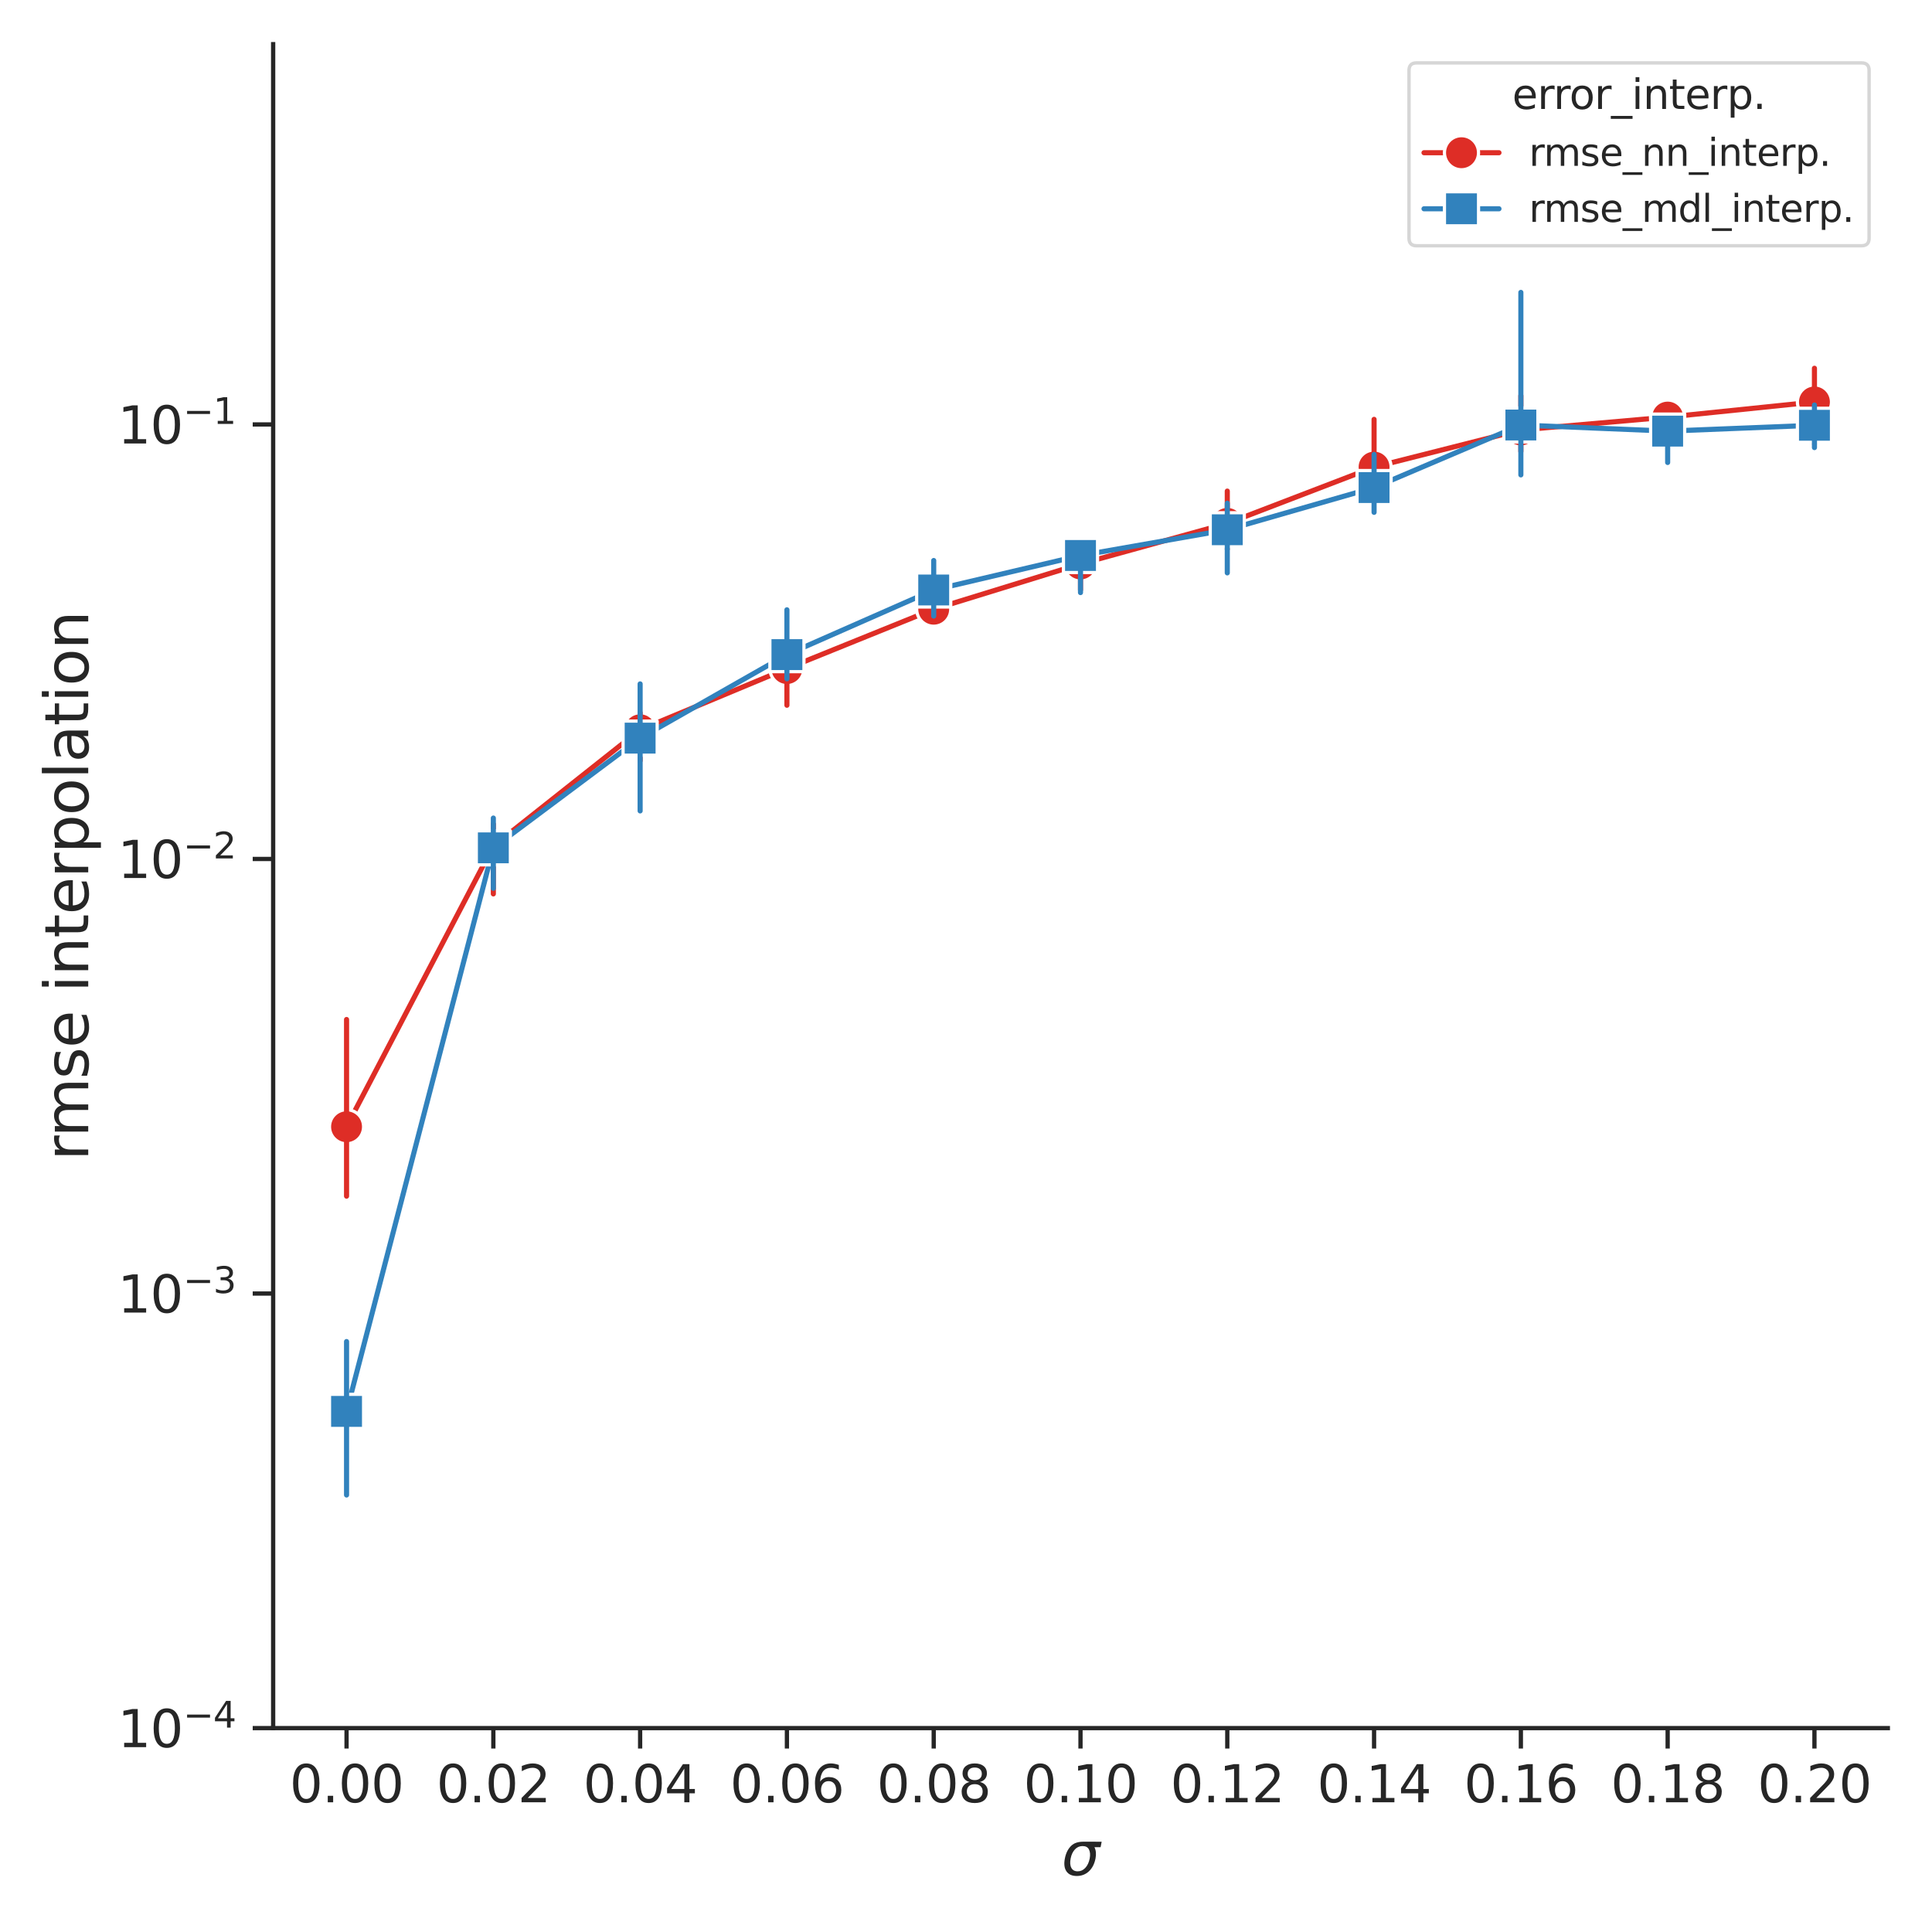 <?xml version="1.0" encoding="utf-8" standalone="no"?>
<!DOCTYPE svg PUBLIC "-//W3C//DTD SVG 1.1//EN"
  "http://www.w3.org/Graphics/SVG/1.1/DTD/svg11.dtd">
<svg xmlns:xlink="http://www.w3.org/1999/xlink" width="453.543pt" height="453.543pt" viewBox="0 0 453.543 453.543" xmlns="http://www.w3.org/2000/svg" version="1.1">
 <defs>
  <style type="text/css">*{stroke-linejoin: round; stroke-linecap: butt}</style>
 </defs>
 <g id="figure_1">
  <g id="patch_1">
   <path d="M 0 453.543 
L 453.543 453.543 
L 453.543 0 
L 0 0 
z
" style="fill: #ffffff"/>
  </g>
  <g id="axes_1">
   <g id="patch_2">
    <path d="M 64.124 405.675 
L 443.175 405.675 
L 443.175 10.368 
L 64.124 10.368 
z
" style="fill: #ffffff"/>
   </g>
   <g id="matplotlib.axis_1">
    <g id="xtick_1">
     <g id="line2d_1">
      <defs>
       <path id="m3ff4978897" d="M 0 0 
L 0 4.8 
" style="stroke: #262626"/>
      </defs>
      <g>
       <use xlink:href="#m3ff4978897" x="81.354" y="405.675" style="fill: #262626; stroke: #262626"/>
      </g>
     </g>
     <g id="text_1">
      <!-- 0.00 -->
      <g style="fill: #262626" transform="translate(67.994 423.093) scale(0.12 -0.12)">
       <defs>
        <path id="DejaVuSans-30" d="M 2034 4250 
Q 1547 4250 1301 3770 
Q 1056 3291 1056 2328 
Q 1056 1369 1301 889 
Q 1547 409 2034 409 
Q 2525 409 2770 889 
Q 3016 1369 3016 2328 
Q 3016 3291 2770 3770 
Q 2525 4250 2034 4250 
z
M 2034 4750 
Q 2819 4750 3233 4129 
Q 3647 3509 3647 2328 
Q 3647 1150 3233 529 
Q 2819 -91 2034 -91 
Q 1250 -91 836 529 
Q 422 1150 422 2328 
Q 422 3509 836 4129 
Q 1250 4750 2034 4750 
z
" transform="scale(0.016)"/>
        <path id="DejaVuSans-2e" d="M 684 794 
L 1344 794 
L 1344 0 
L 684 0 
L 684 794 
z
" transform="scale(0.016)"/>
       </defs>
       <use xlink:href="#DejaVuSans-30"/>
       <use xlink:href="#DejaVuSans-2e" transform="translate(63.623 0)"/>
       <use xlink:href="#DejaVuSans-30" transform="translate(95.41 0)"/>
       <use xlink:href="#DejaVuSans-30" transform="translate(159.033 0)"/>
      </g>
     </g>
    </g>
    <g id="xtick_2">
     <g id="line2d_2">
      <g>
       <use xlink:href="#m3ff4978897" x="115.813" y="405.675" style="fill: #262626; stroke: #262626"/>
      </g>
     </g>
     <g id="text_2">
      <!-- 0.02 -->
      <g style="fill: #262626" transform="translate(102.454 423.093) scale(0.12 -0.12)">
       <defs>
        <path id="DejaVuSans-32" d="M 1228 531 
L 3431 531 
L 3431 0 
L 469 0 
L 469 531 
Q 828 903 1448 1529 
Q 2069 2156 2228 2338 
Q 2531 2678 2651 2914 
Q 2772 3150 2772 3378 
Q 2772 3750 2511 3984 
Q 2250 4219 1831 4219 
Q 1534 4219 1204 4116 
Q 875 4013 500 3803 
L 500 4441 
Q 881 4594 1212 4672 
Q 1544 4750 1819 4750 
Q 2544 4750 2975 4387 
Q 3406 4025 3406 3419 
Q 3406 3131 3298 2873 
Q 3191 2616 2906 2266 
Q 2828 2175 2409 1742 
Q 1991 1309 1228 531 
z
" transform="scale(0.016)"/>
       </defs>
       <use xlink:href="#DejaVuSans-30"/>
       <use xlink:href="#DejaVuSans-2e" transform="translate(63.623 0)"/>
       <use xlink:href="#DejaVuSans-30" transform="translate(95.41 0)"/>
       <use xlink:href="#DejaVuSans-32" transform="translate(159.033 0)"/>
      </g>
     </g>
    </g>
    <g id="xtick_3">
     <g id="line2d_3">
      <g>
       <use xlink:href="#m3ff4978897" x="150.272" y="405.675" style="fill: #262626; stroke: #262626"/>
      </g>
     </g>
     <g id="text_3">
      <!-- 0.04 -->
      <g style="fill: #262626" transform="translate(136.913 423.093) scale(0.12 -0.12)">
       <defs>
        <path id="DejaVuSans-34" d="M 2419 4116 
L 825 1625 
L 2419 1625 
L 2419 4116 
z
M 2253 4666 
L 3047 4666 
L 3047 1625 
L 3713 1625 
L 3713 1100 
L 3047 1100 
L 3047 0 
L 2419 0 
L 2419 1100 
L 313 1100 
L 313 1709 
L 2253 4666 
z
" transform="scale(0.016)"/>
       </defs>
       <use xlink:href="#DejaVuSans-30"/>
       <use xlink:href="#DejaVuSans-2e" transform="translate(63.623 0)"/>
       <use xlink:href="#DejaVuSans-30" transform="translate(95.41 0)"/>
       <use xlink:href="#DejaVuSans-34" transform="translate(159.033 0)"/>
      </g>
     </g>
    </g>
    <g id="xtick_4">
     <g id="line2d_4">
      <g>
       <use xlink:href="#m3ff4978897" x="184.731" y="405.675" style="fill: #262626; stroke: #262626"/>
      </g>
     </g>
     <g id="text_4">
      <!-- 0.06 -->
      <g style="fill: #262626" transform="translate(171.372 423.093) scale(0.12 -0.12)">
       <defs>
        <path id="DejaVuSans-36" d="M 2113 2584 
Q 1688 2584 1439 2293 
Q 1191 2003 1191 1497 
Q 1191 994 1439 701 
Q 1688 409 2113 409 
Q 2538 409 2786 701 
Q 3034 994 3034 1497 
Q 3034 2003 2786 2293 
Q 2538 2584 2113 2584 
z
M 3366 4563 
L 3366 3988 
Q 3128 4100 2886 4159 
Q 2644 4219 2406 4219 
Q 1781 4219 1451 3797 
Q 1122 3375 1075 2522 
Q 1259 2794 1537 2939 
Q 1816 3084 2150 3084 
Q 2853 3084 3261 2657 
Q 3669 2231 3669 1497 
Q 3669 778 3244 343 
Q 2819 -91 2113 -91 
Q 1303 -91 875 529 
Q 447 1150 447 2328 
Q 447 3434 972 4092 
Q 1497 4750 2381 4750 
Q 2619 4750 2861 4703 
Q 3103 4656 3366 4563 
z
" transform="scale(0.016)"/>
       </defs>
       <use xlink:href="#DejaVuSans-30"/>
       <use xlink:href="#DejaVuSans-2e" transform="translate(63.623 0)"/>
       <use xlink:href="#DejaVuSans-30" transform="translate(95.41 0)"/>
       <use xlink:href="#DejaVuSans-36" transform="translate(159.033 0)"/>
      </g>
     </g>
    </g>
    <g id="xtick_5">
     <g id="line2d_5">
      <g>
       <use xlink:href="#m3ff4978897" x="219.191" y="405.675" style="fill: #262626; stroke: #262626"/>
      </g>
     </g>
     <g id="text_5">
      <!-- 0.08 -->
      <g style="fill: #262626" transform="translate(205.831 423.093) scale(0.12 -0.12)">
       <defs>
        <path id="DejaVuSans-38" d="M 2034 2216 
Q 1584 2216 1326 1975 
Q 1069 1734 1069 1313 
Q 1069 891 1326 650 
Q 1584 409 2034 409 
Q 2484 409 2743 651 
Q 3003 894 3003 1313 
Q 3003 1734 2745 1975 
Q 2488 2216 2034 2216 
z
M 1403 2484 
Q 997 2584 770 2862 
Q 544 3141 544 3541 
Q 544 4100 942 4425 
Q 1341 4750 2034 4750 
Q 2731 4750 3128 4425 
Q 3525 4100 3525 3541 
Q 3525 3141 3298 2862 
Q 3072 2584 2669 2484 
Q 3125 2378 3379 2068 
Q 3634 1759 3634 1313 
Q 3634 634 3220 271 
Q 2806 -91 2034 -91 
Q 1263 -91 848 271 
Q 434 634 434 1313 
Q 434 1759 690 2068 
Q 947 2378 1403 2484 
z
M 1172 3481 
Q 1172 3119 1398 2916 
Q 1625 2713 2034 2713 
Q 2441 2713 2670 2916 
Q 2900 3119 2900 3481 
Q 2900 3844 2670 4047 
Q 2441 4250 2034 4250 
Q 1625 4250 1398 4047 
Q 1172 3844 1172 3481 
z
" transform="scale(0.016)"/>
       </defs>
       <use xlink:href="#DejaVuSans-30"/>
       <use xlink:href="#DejaVuSans-2e" transform="translate(63.623 0)"/>
       <use xlink:href="#DejaVuSans-30" transform="translate(95.41 0)"/>
       <use xlink:href="#DejaVuSans-38" transform="translate(159.033 0)"/>
      </g>
     </g>
    </g>
    <g id="xtick_6">
     <g id="line2d_6">
      <g>
       <use xlink:href="#m3ff4978897" x="253.65" y="405.675" style="fill: #262626; stroke: #262626"/>
      </g>
     </g>
     <g id="text_6">
      <!-- 0.10 -->
      <g style="fill: #262626" transform="translate(240.29 423.093) scale(0.12 -0.12)">
       <defs>
        <path id="DejaVuSans-31" d="M 794 531 
L 1825 531 
L 1825 4091 
L 703 3866 
L 703 4441 
L 1819 4666 
L 2450 4666 
L 2450 531 
L 3481 531 
L 3481 0 
L 794 0 
L 794 531 
z
" transform="scale(0.016)"/>
       </defs>
       <use xlink:href="#DejaVuSans-30"/>
       <use xlink:href="#DejaVuSans-2e" transform="translate(63.623 0)"/>
       <use xlink:href="#DejaVuSans-31" transform="translate(95.41 0)"/>
       <use xlink:href="#DejaVuSans-30" transform="translate(159.033 0)"/>
      </g>
     </g>
    </g>
    <g id="xtick_7">
     <g id="line2d_7">
      <g>
       <use xlink:href="#m3ff4978897" x="288.109" y="405.675" style="fill: #262626; stroke: #262626"/>
      </g>
     </g>
     <g id="text_7">
      <!-- 0.12 -->
      <g style="fill: #262626" transform="translate(274.75 423.093) scale(0.12 -0.12)">
       <use xlink:href="#DejaVuSans-30"/>
       <use xlink:href="#DejaVuSans-2e" transform="translate(63.623 0)"/>
       <use xlink:href="#DejaVuSans-31" transform="translate(95.41 0)"/>
       <use xlink:href="#DejaVuSans-32" transform="translate(159.033 0)"/>
      </g>
     </g>
    </g>
    <g id="xtick_8">
     <g id="line2d_8">
      <g>
       <use xlink:href="#m3ff4978897" x="322.568" y="405.675" style="fill: #262626; stroke: #262626"/>
      </g>
     </g>
     <g id="text_8">
      <!-- 0.14 -->
      <g style="fill: #262626" transform="translate(309.209 423.093) scale(0.12 -0.12)">
       <use xlink:href="#DejaVuSans-30"/>
       <use xlink:href="#DejaVuSans-2e" transform="translate(63.623 0)"/>
       <use xlink:href="#DejaVuSans-31" transform="translate(95.41 0)"/>
       <use xlink:href="#DejaVuSans-34" transform="translate(159.033 0)"/>
      </g>
     </g>
    </g>
    <g id="xtick_9">
     <g id="line2d_9">
      <g>
       <use xlink:href="#m3ff4978897" x="357.027" y="405.675" style="fill: #262626; stroke: #262626"/>
      </g>
     </g>
     <g id="text_9">
      <!-- 0.16 -->
      <g style="fill: #262626" transform="translate(343.668 423.093) scale(0.12 -0.12)">
       <use xlink:href="#DejaVuSans-30"/>
       <use xlink:href="#DejaVuSans-2e" transform="translate(63.623 0)"/>
       <use xlink:href="#DejaVuSans-31" transform="translate(95.41 0)"/>
       <use xlink:href="#DejaVuSans-36" transform="translate(159.033 0)"/>
      </g>
     </g>
    </g>
    <g id="xtick_10">
     <g id="line2d_10">
      <g>
       <use xlink:href="#m3ff4978897" x="391.487" y="405.675" style="fill: #262626; stroke: #262626"/>
      </g>
     </g>
     <g id="text_10">
      <!-- 0.18 -->
      <g style="fill: #262626" transform="translate(378.127 423.093) scale(0.12 -0.12)">
       <use xlink:href="#DejaVuSans-30"/>
       <use xlink:href="#DejaVuSans-2e" transform="translate(63.623 0)"/>
       <use xlink:href="#DejaVuSans-31" transform="translate(95.41 0)"/>
       <use xlink:href="#DejaVuSans-38" transform="translate(159.033 0)"/>
      </g>
     </g>
    </g>
    <g id="xtick_11">
     <g id="line2d_11">
      <g>
       <use xlink:href="#m3ff4978897" x="425.946" y="405.675" style="fill: #262626; stroke: #262626"/>
      </g>
     </g>
     <g id="text_11">
      <!-- 0.20 -->
      <g style="fill: #262626" transform="translate(412.586 423.093) scale(0.12 -0.12)">
       <use xlink:href="#DejaVuSans-30"/>
       <use xlink:href="#DejaVuSans-2e" transform="translate(63.623 0)"/>
       <use xlink:href="#DejaVuSans-32" transform="translate(95.41 0)"/>
       <use xlink:href="#DejaVuSans-30" transform="translate(159.033 0)"/>
      </g>
     </g>
    </g>
    <g id="text_12">
     <!-- $\sigma$ -->
     <g style="fill: #262626" transform="translate(249.17 440.227) scale(0.14 -0.14)">
      <defs>
       <path id="DejaVuSans-Oblique-3c3" d="M 2219 3044 
Q 1744 3044 1422 2700 
Q 1081 2341 969 1747 
Q 844 1119 1044 756 
Q 1241 397 1706 397 
Q 2166 397 2503 759 
Q 2844 1122 2966 1747 
Q 3075 2319 2881 2700 
Q 2700 3044 2219 3044 
z
M 2309 3503 
L 4219 3500 
L 4106 2925 
L 3463 2925 
Q 3706 2438 3575 1747 
Q 3406 888 2884 400 
Q 2359 -91 1609 -91 
Q 856 -91 525 400 
Q 194 888 363 1747 
Q 528 2609 1050 3097 
Q 1484 3503 2309 3503 
z
" transform="scale(0.016)"/>
      </defs>
      <use xlink:href="#DejaVuSans-Oblique-3c3" transform="translate(0 0.266)"/>
     </g>
    </g>
   </g>
   <g id="matplotlib.axis_2">
    <g id="ytick_1">
     <g id="line2d_12">
      <defs>
       <path id="m287e1f6961" d="M 0 0 
L -4.8 0 
" style="stroke: #262626"/>
      </defs>
      <g>
       <use xlink:href="#m287e1f6961" x="64.124" y="405.675" style="fill: #262626; stroke: #262626"/>
      </g>
     </g>
     <g id="text_13">
      <!-- $\mathdefault{10^{-4}}$ -->
      <g style="fill: #262626" transform="translate(27.624 410.234) scale(0.12 -0.12)">
       <defs>
        <path id="DejaVuSans-2212" d="M 678 2272 
L 4684 2272 
L 4684 1741 
L 678 1741 
L 678 2272 
z
" transform="scale(0.016)"/>
       </defs>
       <use xlink:href="#DejaVuSans-31" transform="translate(0 0.684)"/>
       <use xlink:href="#DejaVuSans-30" transform="translate(63.623 0.684)"/>
       <use xlink:href="#DejaVuSans-2212" transform="translate(128.203 38.966) scale(0.7)"/>
       <use xlink:href="#DejaVuSans-34" transform="translate(186.855 38.966) scale(0.7)"/>
      </g>
     </g>
    </g>
    <g id="ytick_2">
     <g id="line2d_13">
      <g>
       <use xlink:href="#m287e1f6961" x="64.124" y="303.662" style="fill: #262626; stroke: #262626"/>
      </g>
     </g>
     <g id="text_14">
      <!-- $\mathdefault{10^{-3}}$ -->
      <g style="fill: #262626" transform="translate(27.624 308.221) scale(0.12 -0.12)">
       <defs>
        <path id="DejaVuSans-33" d="M 2597 2516 
Q 3050 2419 3304 2112 
Q 3559 1806 3559 1356 
Q 3559 666 3084 287 
Q 2609 -91 1734 -91 
Q 1441 -91 1130 -33 
Q 819 25 488 141 
L 488 750 
Q 750 597 1062 519 
Q 1375 441 1716 441 
Q 2309 441 2620 675 
Q 2931 909 2931 1356 
Q 2931 1769 2642 2001 
Q 2353 2234 1838 2234 
L 1294 2234 
L 1294 2753 
L 1863 2753 
Q 2328 2753 2575 2939 
Q 2822 3125 2822 3475 
Q 2822 3834 2567 4026 
Q 2313 4219 1838 4219 
Q 1578 4219 1281 4162 
Q 984 4106 628 3988 
L 628 4550 
Q 988 4650 1302 4700 
Q 1616 4750 1894 4750 
Q 2613 4750 3031 4423 
Q 3450 4097 3450 3541 
Q 3450 3153 3228 2886 
Q 3006 2619 2597 2516 
z
" transform="scale(0.016)"/>
       </defs>
       <use xlink:href="#DejaVuSans-31" transform="translate(0 0.766)"/>
       <use xlink:href="#DejaVuSans-30" transform="translate(63.623 0.766)"/>
       <use xlink:href="#DejaVuSans-2212" transform="translate(128.203 39.047) scale(0.7)"/>
       <use xlink:href="#DejaVuSans-33" transform="translate(186.855 39.047) scale(0.7)"/>
      </g>
     </g>
    </g>
    <g id="ytick_3">
     <g id="line2d_14">
      <g>
       <use xlink:href="#m287e1f6961" x="64.124" y="201.649" style="fill: #262626; stroke: #262626"/>
      </g>
     </g>
     <g id="text_15">
      <!-- $\mathdefault{10^{-2}}$ -->
      <g style="fill: #262626" transform="translate(27.624 206.208) scale(0.12 -0.12)">
       <use xlink:href="#DejaVuSans-31" transform="translate(0 0.766)"/>
       <use xlink:href="#DejaVuSans-30" transform="translate(63.623 0.766)"/>
       <use xlink:href="#DejaVuSans-2212" transform="translate(128.203 39.047) scale(0.7)"/>
       <use xlink:href="#DejaVuSans-32" transform="translate(186.855 39.047) scale(0.7)"/>
      </g>
     </g>
    </g>
    <g id="ytick_4">
     <g id="line2d_15">
      <g>
       <use xlink:href="#m287e1f6961" x="64.124" y="99.636" style="fill: #262626; stroke: #262626"/>
      </g>
     </g>
     <g id="text_16">
      <!-- $\mathdefault{10^{-1}}$ -->
      <g style="fill: #262626" transform="translate(27.624 104.195) scale(0.12 -0.12)">
       <use xlink:href="#DejaVuSans-31" transform="translate(0 0.684)"/>
       <use xlink:href="#DejaVuSans-30" transform="translate(63.623 0.684)"/>
       <use xlink:href="#DejaVuSans-2212" transform="translate(128.203 38.966) scale(0.7)"/>
       <use xlink:href="#DejaVuSans-31" transform="translate(186.855 38.966) scale(0.7)"/>
      </g>
     </g>
    </g>
    <g id="text_17">
     <!-- rmse interpolation -->
     <g style="fill: #262626" transform="translate(20.713 272.453) rotate(-90) scale(0.14 -0.14)">
      <defs>
       <path id="DejaVuSans-72" d="M 2631 2963 
Q 2534 3019 2420 3045 
Q 2306 3072 2169 3072 
Q 1681 3072 1420 2755 
Q 1159 2438 1159 1844 
L 1159 0 
L 581 0 
L 581 3500 
L 1159 3500 
L 1159 2956 
Q 1341 3275 1631 3429 
Q 1922 3584 2338 3584 
Q 2397 3584 2469 3576 
Q 2541 3569 2628 3553 
L 2631 2963 
z
" transform="scale(0.016)"/>
       <path id="DejaVuSans-6d" d="M 3328 2828 
Q 3544 3216 3844 3400 
Q 4144 3584 4550 3584 
Q 5097 3584 5394 3201 
Q 5691 2819 5691 2113 
L 5691 0 
L 5113 0 
L 5113 2094 
Q 5113 2597 4934 2840 
Q 4756 3084 4391 3084 
Q 3944 3084 3684 2787 
Q 3425 2491 3425 1978 
L 3425 0 
L 2847 0 
L 2847 2094 
Q 2847 2600 2669 2842 
Q 2491 3084 2119 3084 
Q 1678 3084 1418 2786 
Q 1159 2488 1159 1978 
L 1159 0 
L 581 0 
L 581 3500 
L 1159 3500 
L 1159 2956 
Q 1356 3278 1631 3431 
Q 1906 3584 2284 3584 
Q 2666 3584 2933 3390 
Q 3200 3197 3328 2828 
z
" transform="scale(0.016)"/>
       <path id="DejaVuSans-73" d="M 2834 3397 
L 2834 2853 
Q 2591 2978 2328 3040 
Q 2066 3103 1784 3103 
Q 1356 3103 1142 2972 
Q 928 2841 928 2578 
Q 928 2378 1081 2264 
Q 1234 2150 1697 2047 
L 1894 2003 
Q 2506 1872 2764 1633 
Q 3022 1394 3022 966 
Q 3022 478 2636 193 
Q 2250 -91 1575 -91 
Q 1294 -91 989 -36 
Q 684 19 347 128 
L 347 722 
Q 666 556 975 473 
Q 1284 391 1588 391 
Q 1994 391 2212 530 
Q 2431 669 2431 922 
Q 2431 1156 2273 1281 
Q 2116 1406 1581 1522 
L 1381 1569 
Q 847 1681 609 1914 
Q 372 2147 372 2553 
Q 372 3047 722 3315 
Q 1072 3584 1716 3584 
Q 2034 3584 2315 3537 
Q 2597 3491 2834 3397 
z
" transform="scale(0.016)"/>
       <path id="DejaVuSans-65" d="M 3597 1894 
L 3597 1613 
L 953 1613 
Q 991 1019 1311 708 
Q 1631 397 2203 397 
Q 2534 397 2845 478 
Q 3156 559 3463 722 
L 3463 178 
Q 3153 47 2828 -22 
Q 2503 -91 2169 -91 
Q 1331 -91 842 396 
Q 353 884 353 1716 
Q 353 2575 817 3079 
Q 1281 3584 2069 3584 
Q 2775 3584 3186 3129 
Q 3597 2675 3597 1894 
z
M 3022 2063 
Q 3016 2534 2758 2815 
Q 2500 3097 2075 3097 
Q 1594 3097 1305 2825 
Q 1016 2553 972 2059 
L 3022 2063 
z
" transform="scale(0.016)"/>
       <path id="DejaVuSans-20" transform="scale(0.016)"/>
       <path id="DejaVuSans-69" d="M 603 3500 
L 1178 3500 
L 1178 0 
L 603 0 
L 603 3500 
z
M 603 4863 
L 1178 4863 
L 1178 4134 
L 603 4134 
L 603 4863 
z
" transform="scale(0.016)"/>
       <path id="DejaVuSans-6e" d="M 3513 2113 
L 3513 0 
L 2938 0 
L 2938 2094 
Q 2938 2591 2744 2837 
Q 2550 3084 2163 3084 
Q 1697 3084 1428 2787 
Q 1159 2491 1159 1978 
L 1159 0 
L 581 0 
L 581 3500 
L 1159 3500 
L 1159 2956 
Q 1366 3272 1645 3428 
Q 1925 3584 2291 3584 
Q 2894 3584 3203 3211 
Q 3513 2838 3513 2113 
z
" transform="scale(0.016)"/>
       <path id="DejaVuSans-74" d="M 1172 4494 
L 1172 3500 
L 2356 3500 
L 2356 3053 
L 1172 3053 
L 1172 1153 
Q 1172 725 1289 603 
Q 1406 481 1766 481 
L 2356 481 
L 2356 0 
L 1766 0 
Q 1100 0 847 248 
Q 594 497 594 1153 
L 594 3053 
L 172 3053 
L 172 3500 
L 594 3500 
L 594 4494 
L 1172 4494 
z
" transform="scale(0.016)"/>
       <path id="DejaVuSans-70" d="M 1159 525 
L 1159 -1331 
L 581 -1331 
L 581 3500 
L 1159 3500 
L 1159 2969 
Q 1341 3281 1617 3432 
Q 1894 3584 2278 3584 
Q 2916 3584 3314 3078 
Q 3713 2572 3713 1747 
Q 3713 922 3314 415 
Q 2916 -91 2278 -91 
Q 1894 -91 1617 61 
Q 1341 213 1159 525 
z
M 3116 1747 
Q 3116 2381 2855 2742 
Q 2594 3103 2138 3103 
Q 1681 3103 1420 2742 
Q 1159 2381 1159 1747 
Q 1159 1113 1420 752 
Q 1681 391 2138 391 
Q 2594 391 2855 752 
Q 3116 1113 3116 1747 
z
" transform="scale(0.016)"/>
       <path id="DejaVuSans-6f" d="M 1959 3097 
Q 1497 3097 1228 2736 
Q 959 2375 959 1747 
Q 959 1119 1226 758 
Q 1494 397 1959 397 
Q 2419 397 2687 759 
Q 2956 1122 2956 1747 
Q 2956 2369 2687 2733 
Q 2419 3097 1959 3097 
z
M 1959 3584 
Q 2709 3584 3137 3096 
Q 3566 2609 3566 1747 
Q 3566 888 3137 398 
Q 2709 -91 1959 -91 
Q 1206 -91 779 398 
Q 353 888 353 1747 
Q 353 2609 779 3096 
Q 1206 3584 1959 3584 
z
" transform="scale(0.016)"/>
       <path id="DejaVuSans-6c" d="M 603 4863 
L 1178 4863 
L 1178 0 
L 603 0 
L 603 4863 
z
" transform="scale(0.016)"/>
       <path id="DejaVuSans-61" d="M 2194 1759 
Q 1497 1759 1228 1600 
Q 959 1441 959 1056 
Q 959 750 1161 570 
Q 1363 391 1709 391 
Q 2188 391 2477 730 
Q 2766 1069 2766 1631 
L 2766 1759 
L 2194 1759 
z
M 3341 1997 
L 3341 0 
L 2766 0 
L 2766 531 
Q 2569 213 2275 61 
Q 1981 -91 1556 -91 
Q 1019 -91 701 211 
Q 384 513 384 1019 
Q 384 1609 779 1909 
Q 1175 2209 1959 2209 
L 2766 2209 
L 2766 2266 
Q 2766 2663 2505 2880 
Q 2244 3097 1772 3097 
Q 1472 3097 1187 3025 
Q 903 2953 641 2809 
L 641 3341 
Q 956 3463 1253 3523 
Q 1550 3584 1831 3584 
Q 2591 3584 2966 3190 
Q 3341 2797 3341 1997 
z
" transform="scale(0.016)"/>
      </defs>
      <use xlink:href="#DejaVuSans-72"/>
      <use xlink:href="#DejaVuSans-6d" transform="translate(39.363 0)"/>
      <use xlink:href="#DejaVuSans-73" transform="translate(136.775 0)"/>
      <use xlink:href="#DejaVuSans-65" transform="translate(188.875 0)"/>
      <use xlink:href="#DejaVuSans-20" transform="translate(250.398 0)"/>
      <use xlink:href="#DejaVuSans-69" transform="translate(282.186 0)"/>
      <use xlink:href="#DejaVuSans-6e" transform="translate(309.969 0)"/>
      <use xlink:href="#DejaVuSans-74" transform="translate(373.348 0)"/>
      <use xlink:href="#DejaVuSans-65" transform="translate(412.557 0)"/>
      <use xlink:href="#DejaVuSans-72" transform="translate(474.08 0)"/>
      <use xlink:href="#DejaVuSans-70" transform="translate(515.193 0)"/>
      <use xlink:href="#DejaVuSans-6f" transform="translate(578.67 0)"/>
      <use xlink:href="#DejaVuSans-6c" transform="translate(639.852 0)"/>
      <use xlink:href="#DejaVuSans-61" transform="translate(667.635 0)"/>
      <use xlink:href="#DejaVuSans-74" transform="translate(728.914 0)"/>
      <use xlink:href="#DejaVuSans-69" transform="translate(768.123 0)"/>
      <use xlink:href="#DejaVuSans-6f" transform="translate(795.906 0)"/>
      <use xlink:href="#DejaVuSans-6e" transform="translate(857.088 0)"/>
     </g>
    </g>
   </g>
   <g id="line2d_16">
    <path d="M 81.354 264.507 
L 115.813 198.613 
L 150.272 171.315 
L 184.731 156.948 
L 219.191 143.01 
L 253.65 132.39 
L 288.109 122.869 
L 322.568 109.652 
L 357.027 100.928 
L 391.487 97.912 
L 425.946 94.365 
" clip-path="url(#p5ad7cc819a)" style="fill: none; stroke: #de2d26; stroke-width: 1.2; stroke-linecap: round"/>
    <defs>
     <path id="mc677f38b36" d="M 0 4 
C 1.061 4 2.078 3.579 2.828 2.828 
C 3.579 2.078 4 1.061 4 0 
C 4 -1.061 3.579 -2.078 2.828 -2.828 
C 2.078 -3.579 1.061 -4 0 -4 
C -1.061 -4 -2.078 -3.579 -2.828 -2.828 
C -3.579 -2.078 -4 -1.061 -4 0 
C -4 1.061 -3.579 2.078 -2.828 2.828 
C -2.078 3.579 -1.061 4 0 4 
z
" style="stroke: #ffffff; stroke-width: 0.75"/>
    </defs>
    <g clip-path="url(#p5ad7cc819a)">
     <use xlink:href="#mc677f38b36" x="81.354" y="264.507" style="fill: #de2d26; stroke: #ffffff; stroke-width: 0.75"/>
     <use xlink:href="#mc677f38b36" x="115.813" y="198.613" style="fill: #de2d26; stroke: #ffffff; stroke-width: 0.75"/>
     <use xlink:href="#mc677f38b36" x="150.272" y="171.315" style="fill: #de2d26; stroke: #ffffff; stroke-width: 0.75"/>
     <use xlink:href="#mc677f38b36" x="184.731" y="156.948" style="fill: #de2d26; stroke: #ffffff; stroke-width: 0.75"/>
     <use xlink:href="#mc677f38b36" x="219.191" y="143.01" style="fill: #de2d26; stroke: #ffffff; stroke-width: 0.75"/>
     <use xlink:href="#mc677f38b36" x="253.65" y="132.39" style="fill: #de2d26; stroke: #ffffff; stroke-width: 0.75"/>
     <use xlink:href="#mc677f38b36" x="288.109" y="122.869" style="fill: #de2d26; stroke: #ffffff; stroke-width: 0.75"/>
     <use xlink:href="#mc677f38b36" x="322.568" y="109.652" style="fill: #de2d26; stroke: #ffffff; stroke-width: 0.75"/>
     <use xlink:href="#mc677f38b36" x="357.027" y="100.928" style="fill: #de2d26; stroke: #ffffff; stroke-width: 0.75"/>
     <use xlink:href="#mc677f38b36" x="391.487" y="97.912" style="fill: #de2d26; stroke: #ffffff; stroke-width: 0.75"/>
     <use xlink:href="#mc677f38b36" x="425.946" y="94.365" style="fill: #de2d26; stroke: #ffffff; stroke-width: 0.75"/>
    </g>
   </g>
   <g id="LineCollection_1">
    <path d="M 81.354 280.801 
L 81.354 239.33 
" clip-path="url(#p5ad7cc819a)" style="fill: none; stroke: #de2d26; stroke-width: 1.2; stroke-linecap: round"/>
    <path d="M 115.813 209.847 
L 115.813 193.461 
" clip-path="url(#p5ad7cc819a)" style="fill: none; stroke: #de2d26; stroke-width: 1.2; stroke-linecap: round"/>
    <path d="M 150.272 178.563 
L 150.272 167.338 
" clip-path="url(#p5ad7cc819a)" style="fill: none; stroke: #de2d26; stroke-width: 1.2; stroke-linecap: round"/>
    <path d="M 184.731 165.56 
L 184.731 152.875 
" clip-path="url(#p5ad7cc819a)" style="fill: none; stroke: #de2d26; stroke-width: 1.2; stroke-linecap: round"/>
    <path d="M 219.191 145.757 
L 219.191 137.218 
" clip-path="url(#p5ad7cc819a)" style="fill: none; stroke: #de2d26; stroke-width: 1.2; stroke-linecap: round"/>
    <path d="M 253.65 138.472 
L 253.65 127.3 
" clip-path="url(#p5ad7cc819a)" style="fill: none; stroke: #de2d26; stroke-width: 1.2; stroke-linecap: round"/>
    <path d="M 288.109 128.868 
L 288.109 115.283 
" clip-path="url(#p5ad7cc819a)" style="fill: none; stroke: #de2d26; stroke-width: 1.2; stroke-linecap: round"/>
    <path d="M 322.568 118.224 
L 322.568 98.444 
" clip-path="url(#p5ad7cc819a)" style="fill: none; stroke: #de2d26; stroke-width: 1.2; stroke-linecap: round"/>
    <path d="M 357.027 105.968 
L 357.027 92.886 
" clip-path="url(#p5ad7cc819a)" style="fill: none; stroke: #de2d26; stroke-width: 1.2; stroke-linecap: round"/>
    <path d="M 391.487 102.832 
L 391.487 95.426 
" clip-path="url(#p5ad7cc819a)" style="fill: none; stroke: #de2d26; stroke-width: 1.2; stroke-linecap: round"/>
    <path d="M 425.946 104.086 
L 425.946 86.45 
" clip-path="url(#p5ad7cc819a)" style="fill: none; stroke: #de2d26; stroke-width: 1.2; stroke-linecap: round"/>
   </g>
   <g id="line2d_17">
    <path d="M 81.354 331.328 
L 115.813 199.031 
L 150.272 173.279 
L 184.731 153.673 
L 219.191 138.501 
L 253.65 130.405 
L 288.109 124.358 
L 322.568 114.453 
L 357.027 99.775 
L 391.487 101.205 
L 425.946 99.833 
" clip-path="url(#p5ad7cc819a)" style="fill: none; stroke: #3182bd; stroke-width: 1.2; stroke-linecap: round"/>
    <defs>
     <path id="m9399bd65b9" d="M -4 4 
L 4 4 
L 4 -4 
L -4 -4 
z
" style="stroke: #ffffff; stroke-width: 0.75; stroke-linejoin: miter"/>
    </defs>
    <g clip-path="url(#p5ad7cc819a)">
     <use xlink:href="#m9399bd65b9" x="81.354" y="331.328" style="fill: #3182bd; stroke: #ffffff; stroke-width: 0.75; stroke-linejoin: miter"/>
     <use xlink:href="#m9399bd65b9" x="115.813" y="199.031" style="fill: #3182bd; stroke: #ffffff; stroke-width: 0.75; stroke-linejoin: miter"/>
     <use xlink:href="#m9399bd65b9" x="150.272" y="173.279" style="fill: #3182bd; stroke: #ffffff; stroke-width: 0.75; stroke-linejoin: miter"/>
     <use xlink:href="#m9399bd65b9" x="184.731" y="153.673" style="fill: #3182bd; stroke: #ffffff; stroke-width: 0.75; stroke-linejoin: miter"/>
     <use xlink:href="#m9399bd65b9" x="219.191" y="138.501" style="fill: #3182bd; stroke: #ffffff; stroke-width: 0.75; stroke-linejoin: miter"/>
     <use xlink:href="#m9399bd65b9" x="253.65" y="130.405" style="fill: #3182bd; stroke: #ffffff; stroke-width: 0.75; stroke-linejoin: miter"/>
     <use xlink:href="#m9399bd65b9" x="288.109" y="124.358" style="fill: #3182bd; stroke: #ffffff; stroke-width: 0.75; stroke-linejoin: miter"/>
     <use xlink:href="#m9399bd65b9" x="322.568" y="114.453" style="fill: #3182bd; stroke: #ffffff; stroke-width: 0.75; stroke-linejoin: miter"/>
     <use xlink:href="#m9399bd65b9" x="357.027" y="99.775" style="fill: #3182bd; stroke: #ffffff; stroke-width: 0.75; stroke-linejoin: miter"/>
     <use xlink:href="#m9399bd65b9" x="391.487" y="101.205" style="fill: #3182bd; stroke: #ffffff; stroke-width: 0.75; stroke-linejoin: miter"/>
     <use xlink:href="#m9399bd65b9" x="425.946" y="99.833" style="fill: #3182bd; stroke: #ffffff; stroke-width: 0.75; stroke-linejoin: miter"/>
    </g>
   </g>
   <g id="LineCollection_2">
    <path d="M 81.354 350.954 
L 81.354 314.933 
" clip-path="url(#p5ad7cc819a)" style="fill: none; stroke: #3182bd; stroke-width: 1.2; stroke-linecap: round"/>
    <path d="M 115.813 208.536 
L 115.813 192.042 
" clip-path="url(#p5ad7cc819a)" style="fill: none; stroke: #3182bd; stroke-width: 1.2; stroke-linecap: round"/>
    <path d="M 150.272 190.366 
L 150.272 160.546 
" clip-path="url(#p5ad7cc819a)" style="fill: none; stroke: #3182bd; stroke-width: 1.2; stroke-linecap: round"/>
    <path d="M 184.731 159.354 
L 184.731 143.151 
" clip-path="url(#p5ad7cc819a)" style="fill: none; stroke: #3182bd; stroke-width: 1.2; stroke-linecap: round"/>
    <path d="M 219.191 144.622 
L 219.191 131.582 
" clip-path="url(#p5ad7cc819a)" style="fill: none; stroke: #3182bd; stroke-width: 1.2; stroke-linecap: round"/>
    <path d="M 253.65 139.113 
L 253.65 127.503 
" clip-path="url(#p5ad7cc819a)" style="fill: none; stroke: #3182bd; stroke-width: 1.2; stroke-linecap: round"/>
    <path d="M 288.109 134.483 
L 288.109 118.132 
" clip-path="url(#p5ad7cc819a)" style="fill: none; stroke: #3182bd; stroke-width: 1.2; stroke-linecap: round"/>
    <path d="M 322.568 120.271 
L 322.568 106.673 
" clip-path="url(#p5ad7cc819a)" style="fill: none; stroke: #3182bd; stroke-width: 1.2; stroke-linecap: round"/>
    <path d="M 357.027 111.481 
L 357.027 68.641 
" clip-path="url(#p5ad7cc819a)" style="fill: none; stroke: #3182bd; stroke-width: 1.2; stroke-linecap: round"/>
    <path d="M 391.487 108.569 
L 391.487 99.775 
" clip-path="url(#p5ad7cc819a)" style="fill: none; stroke: #3182bd; stroke-width: 1.2; stroke-linecap: round"/>
    <path d="M 425.946 105.075 
L 425.946 95.073 
" clip-path="url(#p5ad7cc819a)" style="fill: none; stroke: #3182bd; stroke-width: 1.2; stroke-linecap: round"/>
   </g>
   <g id="line2d_18"/>
   <g id="line2d_19"/>
   <g id="line2d_20"/>
   <g id="line2d_21"/>
   <g id="patch_3">
    <path d="M 64.124 405.675 
L 64.124 10.368 
" style="fill: none; stroke: #262626; stroke-linejoin: miter; stroke-linecap: square"/>
   </g>
   <g id="patch_4">
    <path d="M 64.124 405.675 
L 443.175 405.675 
" style="fill: none; stroke: #262626; stroke-linejoin: miter; stroke-linecap: square"/>
   </g>
   <g id="legend_1">
    <g id="patch_5">
     <path d="M 332.53 57.689 
L 437.015 57.689 
Q 438.775 57.689 438.775 55.929 
L 438.775 16.528 
Q 438.775 14.768 437.015 14.768 
L 332.53 14.768 
Q 330.77 14.768 330.77 16.528 
L 330.77 55.929 
Q 330.77 57.689 332.53 57.689 
z
" style="fill: #ffffff; opacity: 0.8; stroke: #cccccc; stroke-width: 0.8; stroke-linejoin: miter"/>
    </g>
    <g id="text_18">
     <!-- error_interp. -->
     <g style="fill: #262626" transform="translate(354.998 25.582) scale(0.096 -0.096)">
      <defs>
       <path id="DejaVuSans-5f" d="M 3263 -1063 
L 3263 -1509 
L -63 -1509 
L -63 -1063 
L 3263 -1063 
z
" transform="scale(0.016)"/>
      </defs>
      <use xlink:href="#DejaVuSans-65"/>
      <use xlink:href="#DejaVuSans-72" transform="translate(61.523 0)"/>
      <use xlink:href="#DejaVuSans-72" transform="translate(100.887 0)"/>
      <use xlink:href="#DejaVuSans-6f" transform="translate(139.75 0)"/>
      <use xlink:href="#DejaVuSans-72" transform="translate(200.932 0)"/>
      <use xlink:href="#DejaVuSans-5f" transform="translate(242.045 0)"/>
      <use xlink:href="#DejaVuSans-69" transform="translate(292.045 0)"/>
      <use xlink:href="#DejaVuSans-6e" transform="translate(319.828 0)"/>
      <use xlink:href="#DejaVuSans-74" transform="translate(383.207 0)"/>
      <use xlink:href="#DejaVuSans-65" transform="translate(422.416 0)"/>
      <use xlink:href="#DejaVuSans-72" transform="translate(483.939 0)"/>
      <use xlink:href="#DejaVuSans-70" transform="translate(525.053 0)"/>
      <use xlink:href="#DejaVuSans-2e" transform="translate(588.529 0)"/>
     </g>
    </g>
    <g id="line2d_22">
     <path d="M 334.29 35.853 
L 343.09 35.853 
L 351.89 35.853 
" style="fill: none; stroke: #de2d26; stroke-width: 1.2; stroke-linecap: round"/>
     <g>
      <use xlink:href="#mc677f38b36" x="343.09" y="35.853" style="fill: #de2d26; stroke: #ffffff; stroke-width: 0.75"/>
     </g>
    </g>
    <g id="text_19">
     <!-- rmse_nn_interp. -->
     <g style="fill: #262626" transform="translate(358.93 38.933) scale(0.088 -0.088)">
      <use xlink:href="#DejaVuSans-72"/>
      <use xlink:href="#DejaVuSans-6d" transform="translate(39.363 0)"/>
      <use xlink:href="#DejaVuSans-73" transform="translate(136.775 0)"/>
      <use xlink:href="#DejaVuSans-65" transform="translate(188.875 0)"/>
      <use xlink:href="#DejaVuSans-5f" transform="translate(250.398 0)"/>
      <use xlink:href="#DejaVuSans-6e" transform="translate(300.398 0)"/>
      <use xlink:href="#DejaVuSans-6e" transform="translate(363.777 0)"/>
      <use xlink:href="#DejaVuSans-5f" transform="translate(427.156 0)"/>
      <use xlink:href="#DejaVuSans-69" transform="translate(477.156 0)"/>
      <use xlink:href="#DejaVuSans-6e" transform="translate(504.939 0)"/>
      <use xlink:href="#DejaVuSans-74" transform="translate(568.318 0)"/>
      <use xlink:href="#DejaVuSans-65" transform="translate(607.527 0)"/>
      <use xlink:href="#DejaVuSans-72" transform="translate(669.051 0)"/>
      <use xlink:href="#DejaVuSans-70" transform="translate(710.164 0)"/>
      <use xlink:href="#DejaVuSans-2e" transform="translate(773.641 0)"/>
     </g>
    </g>
    <g id="line2d_23">
     <path d="M 334.29 49.014 
L 343.09 49.014 
L 351.89 49.014 
" style="fill: none; stroke: #3182bd; stroke-width: 1.2; stroke-linecap: round"/>
     <g>
      <use xlink:href="#m9399bd65b9" x="343.09" y="49.014" style="fill: #3182bd; stroke: #ffffff; stroke-width: 0.75; stroke-linejoin: miter"/>
     </g>
    </g>
    <g id="text_20">
     <!-- rmse_mdl_interp. -->
     <g style="fill: #262626" transform="translate(358.93 52.094) scale(0.088 -0.088)">
      <defs>
       <path id="DejaVuSans-64" d="M 2906 2969 
L 2906 4863 
L 3481 4863 
L 3481 0 
L 2906 0 
L 2906 525 
Q 2725 213 2448 61 
Q 2172 -91 1784 -91 
Q 1150 -91 751 415 
Q 353 922 353 1747 
Q 353 2572 751 3078 
Q 1150 3584 1784 3584 
Q 2172 3584 2448 3432 
Q 2725 3281 2906 2969 
z
M 947 1747 
Q 947 1113 1208 752 
Q 1469 391 1925 391 
Q 2381 391 2643 752 
Q 2906 1113 2906 1747 
Q 2906 2381 2643 2742 
Q 2381 3103 1925 3103 
Q 1469 3103 1208 2742 
Q 947 2381 947 1747 
z
" transform="scale(0.016)"/>
      </defs>
      <use xlink:href="#DejaVuSans-72"/>
      <use xlink:href="#DejaVuSans-6d" transform="translate(39.363 0)"/>
      <use xlink:href="#DejaVuSans-73" transform="translate(136.775 0)"/>
      <use xlink:href="#DejaVuSans-65" transform="translate(188.875 0)"/>
      <use xlink:href="#DejaVuSans-5f" transform="translate(250.398 0)"/>
      <use xlink:href="#DejaVuSans-6d" transform="translate(300.398 0)"/>
      <use xlink:href="#DejaVuSans-64" transform="translate(397.811 0)"/>
      <use xlink:href="#DejaVuSans-6c" transform="translate(461.287 0)"/>
      <use xlink:href="#DejaVuSans-5f" transform="translate(489.07 0)"/>
      <use xlink:href="#DejaVuSans-69" transform="translate(539.07 0)"/>
      <use xlink:href="#DejaVuSans-6e" transform="translate(566.854 0)"/>
      <use xlink:href="#DejaVuSans-74" transform="translate(630.232 0)"/>
      <use xlink:href="#DejaVuSans-65" transform="translate(669.441 0)"/>
      <use xlink:href="#DejaVuSans-72" transform="translate(730.965 0)"/>
      <use xlink:href="#DejaVuSans-70" transform="translate(772.078 0)"/>
      <use xlink:href="#DejaVuSans-2e" transform="translate(835.555 0)"/>
     </g>
    </g>
   </g>
  </g>
 </g>
 <defs>
  <clipPath id="p5ad7cc819a">
   <rect x="64.124" y="10.368" width="379.051" height="395.307"/>
  </clipPath>
 </defs>
</svg>
